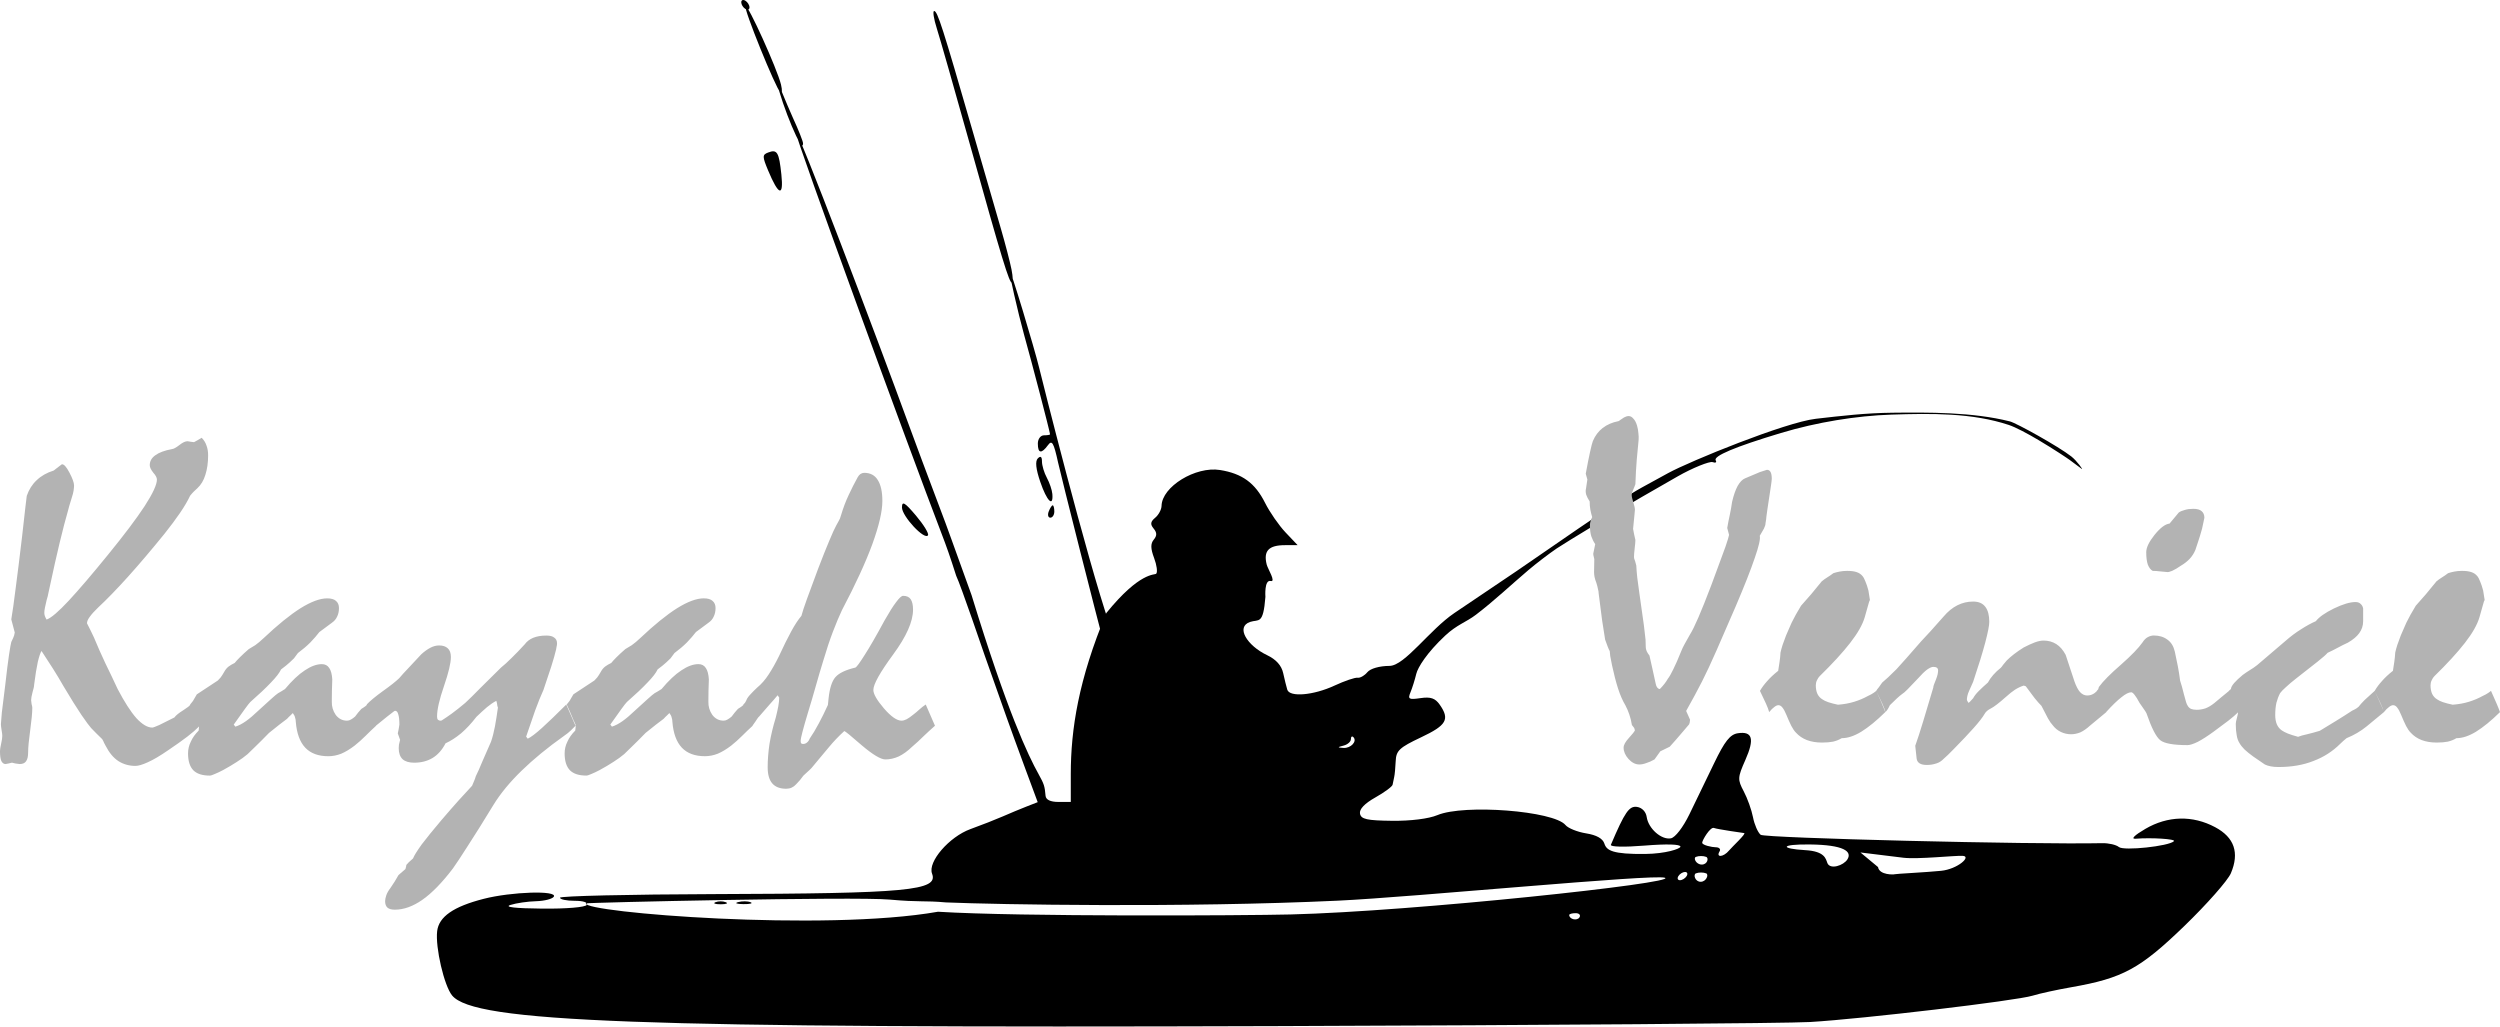 <?xml version="1.0" encoding="UTF-8" standalone="no"?>
<svg
   xmlns:dc="http://purl.org/dc/elements/1.1/"
   xmlns:cc="http://creativecommons.org/ns#"
   xmlns:rdf="http://www.w3.org/1999/02/22-rdf-syntax-ns#"
   xmlns:svg="http://www.w3.org/2000/svg"
   xmlns="http://www.w3.org/2000/svg"
   version="1.1"
   id="svg4744"
   viewBox="0 0 370.307 152.051"
   height="42.912mm"
   width="104.509mm">
  <defs
     id="defs4746" />
  <g
     transform="translate(-26.681,-23.343)"
     id="layer1">
    <g
       style="fill:#000000"
       transform="translate(-159.612,-374.394)"
       id="layer1-0-4">
      <path
         id="path4217-5"
         d="m 341.163,515.607 c -0.119,-1.423 -0.219,-1.735 -1.03,-3.195 -1.561,-2.809 -4.61,-9.175 -9.927,-26.515 l -2.928,-8.12 c -0.698,-2.052 -3.726,-9.869 -6.497,-17.456 -4.409,-12.072 -16.543,-44.148 -16.625,-43.009 -0.055,0.77 16.886,47.194 21.58,59.403 0.808,2.101 1.247,3.36 2.191,6.309 0.661,1.345 4.236,11.837 4.236,11.837 1.32,3.688 2.766,7.81 3.237,9.153 0.472,1.342 1.7,4.714 2.729,7.492 l 1.872,5.051 -1.669,0.652 c -0.918,0.359 -2.493,1.014 -3.499,1.457 -1.007,0.443 -3.163,1.288 -4.791,1.878 -3.149,1.141 -6.356,4.86 -5.69,6.597 0.967,2.52 -3.505,2.94 -32.29,3.035 -12.553,0.041 -22.823,0.281 -22.823,0.533 -5e-5,0.252 0.977,0.458 2.172,0.458 1.292,0 2.019,0.247 1.794,0.61 -0.216,0.349 -3.039,0.584 -6.595,0.549 -4.055,-0.04 -5.688,-0.231 -4.693,-0.549 0.839,-0.269 2.539,-0.516 3.778,-0.549 1.239,-0.033 2.422,-0.335 2.629,-0.671 0.587,-0.951 -6.26,-0.739 -10.397,0.322 -4.467,1.145 -6.627,2.646 -6.881,4.781 -0.287,2.407 1.037,8.099 2.216,9.531 3.271,3.971 27.195,4.86 122.147,4.537 40.103,-0.136 75.661,-0.41 79.017,-0.607 7.787,-0.459 30.545,-3.154 32.949,-3.902 1.007,-0.313 3.589,-0.877 5.739,-1.253 7.604,-1.331 10.171,-2.722 16.743,-9.077 3.332,-3.222 6.428,-6.733 6.882,-7.803 1.289,-3.041 0.517,-5.302 -2.329,-6.821 -3.344,-1.785 -7.017,-1.695 -10.345,0.253 -1.63,0.954 -2.184,1.516 -1.435,1.455 2.348,-0.19 5.997,0.044 5.676,0.365 -0.747,0.747 -7.44,1.459 -8.153,0.867 -0.405,-0.336 -1.523,-0.594 -2.486,-0.573 -10.374,0.224 -49.986,-0.749 -50.58,-1.242 -0.413,-0.343 -0.923,-1.51 -1.132,-2.593 -0.209,-1.083 -0.827,-2.811 -1.372,-3.84 -0.932,-1.758 -0.917,-2.038 0.239,-4.651 1.385,-3.13 1.058,-4.287 -1.117,-3.956 -1.147,0.174 -1.939,1.175 -3.509,4.436 -1.115,2.316 -2.763,5.722 -3.661,7.567 -0.945,1.941 -2.103,3.443 -2.747,3.562 -1.403,0.26 -3.337,-1.45 -3.582,-3.168 -0.11,-0.772 -0.698,-1.382 -1.431,-1.487 -1.168,-0.167 -1.803,0.753 -3.871,5.607 -0.136,0.319 1.971,0.37 5.034,0.121 3.249,-0.264 5.267,-0.203 5.267,0.157 0,0.325 -2.202,1.053 -5.229,1.085 -4.826,0.052 -5.713,-0.515 -6.035,-1.53 -0.24,-0.755 -1.164,-1.274 -2.708,-1.521 -1.289,-0.206 -2.664,-0.76 -3.054,-1.23 -1.744,-2.101 -15.009,-3.13 -18.974,-1.472 -1.283,0.537 -3.959,0.873 -6.704,0.842 -3.74,-0.042 -4.603,-0.234 -4.762,-1.061 -0.126,-0.652 0.682,-1.502 2.28,-2.401 1.361,-0.765 2.509,-1.615 2.551,-1.888 0.042,-0.274 0.145,-0.772 0.229,-1.108 0.084,-0.336 0.187,-1.411 0.229,-2.389 0.067,-1.55 0.547,-2.001 3.737,-3.508 3.81,-1.799 4.309,-2.669 2.782,-4.85 -0.671,-0.958 -1.344,-1.187 -2.843,-0.967 -1.734,0.255 -1.908,0.154 -1.486,-0.863 0.263,-0.633 0.65,-1.865 0.86,-2.738 0.224,-0.928 1.544,-3.103 4.291,-5.667 1.732,-1.617 3.088,-1.975 4.545,-3.084 2.702,-2.057 5.171,-4.404 7.76,-6.603 1.153,-0.979 3.053,-2.435 4.228,-3.231 1.175,-0.795 9.579,-5.885 12.604,-7.621 1.758,-1.009 3.515,-2.018 5.273,-3.027 2.188,-1.256 4.752,-2.28 5.189,-2.123 0.437,0.156 0.645,0.042 0.462,-0.254 -0.392,-0.634 2.795,-1.995 9.659,-4.06 5.31,-1.598 11.198,-2.551 16.345,-2.721 5.958,-0.197 11.987,-0.271 17.41,1.53 1.04,0.345 2.833,1.309 4.393,2.235 2.3,1.365 4.305,2.711 4.627,2.949 0.594,0.441 1.188,0.882 1.782,1.323 0.29,0.215 -0.741,-1.215 -1.541,-1.841 -1.899,-1.485 -8.129,-4.947 -9.102,-5.193 -5.554,-1.4 -12.122,-1.341 -17.37,-1.286 -3.965,0.042 -7.484,0.451 -11.385,0.901 -4.501,0.519 -18.63,6.271 -21.885,8.054 -1.273,0.697 -2.546,1.395 -3.819,2.092 -4.08,2.235 -14.83,9.861 -18.645,12.434 -3.057,2.062 -6.114,4.124 -9.171,6.185 -3.67,2.475 -7.359,7.822 -9.615,7.835 -1.489,0.008 -2.832,0.391 -3.285,0.937 -0.421,0.508 -1.073,0.876 -1.448,0.818 -0.375,-0.058 -1.917,0.468 -3.427,1.169 -3.102,1.44 -6.633,1.742 -6.985,0.598 l 0,0 c -0.129,-0.419 -0.402,-1.526 -0.607,-2.458 -0.246,-1.123 -1.052,-2.02 -2.383,-2.654 -2.969,-1.416 -4.695,-4.185 -2.51,-4.923 1.274,-0.43 1.934,0.497 2.261,-3.705 0,0 -0.19,-2.584 0.78,-2.355 0.837,0.197 -0.426,-1.791 -0.588,-2.435 -0.508,-2.025 0.293,-2.875 2.711,-2.875 l 1.872,0 -1.786,-1.881 c -0.982,-1.035 -2.349,-3.006 -3.037,-4.381 -1.475,-2.947 -3.392,-4.346 -6.678,-4.871 -3.624,-0.58 -8.599,2.474 -8.657,5.313 -0.011,0.546 -0.436,1.338 -0.943,1.759 -0.702,0.583 -0.757,0.966 -0.23,1.6 0.505,0.609 0.511,1.053 0.021,1.644 -0.49,0.591 -0.477,1.326 0.05,2.722 0.397,1.052 0.536,2.099 0.309,2.326 -0.227,0.227 -2.39,-0.335 -7.386,5.824 -4.113,9.864 -5.265,17.201 -5.265,23.845 l 0,4.135 -1.831,0 c -1.186,0 -1.857,-0.322 -1.907,-0.915 m 77.568,17.659 c 0,-0.148 0.428,-0.269 0.951,-0.269 0.523,0 0.779,0.279 0.568,0.62 -0.348,0.564 -1.519,0.293 -1.519,-0.351 z m -145.653,-1.716 c 0.14,-0.125 39.79,-1.028 44.975,-0.565 4.604,0.412 5.113,0.129 8.361,0.42 7.652,0.321 35.11,0.811 58.026,-0.258 11.252,-0.525 46.804,-3.972 48.458,-3.396 2.16,0.753 -37.185,4.987 -55.435,5.437 -6.827,0.168 -40.124,0.351 -52.235,-0.403 -16.89,2.984 -52.532,0.106 -52.151,-1.236 z m 22.563,-0.196 c 0.594,-0.155 1.417,-0.145 1.831,0.023 0.413,0.167 -0.073,0.294 -1.079,0.281 -1.007,-0.012 -1.345,-0.149 -0.751,-0.304 z m -3.368,0.019 c 0.419,-0.169 1.106,-0.169 1.525,0 0.419,0.169 0.076,0.308 -0.763,0.308 -0.839,0 -1.182,-0.139 -0.763,-0.308 z m 142.628,-3.867 c 0.207,-0.336 0.652,-0.61 0.987,-0.61 0.336,0 0.44,0.275 0.233,0.61 -0.207,0.336 -0.652,0.61 -0.987,0.61 -0.336,0 -0.44,-0.275 -0.233,-0.61 z m 2.593,-0.404 c 0.419,-0.169 1.106,-0.169 1.525,0 0.419,0.169 0.021,1.247 -0.818,1.247 -0.839,0 -1.127,-1.078 -0.707,-1.247 z m 26.979,-0.934 -2.606,-2.163 6.335,0.779 c 2.139,0.263 7.601,-0.335 8.81,-0.277 1.364,0.065 -0.745,1.97 -3.205,2.218 -2.181,0.22 -6.822,0.447 -6.867,0.505 -0.045,0.058 -2.271,0.165 -2.467,-1.062 z m -7.507,-0.607 c -0.238,-0.621 -0.371,-1.733 -3.273,-1.898 -3.716,-0.212 -3.794,-0.894 0.669,-0.843 5.051,0.057 6.306,1.03 5.58,2.204 -0.566,0.916 -2.575,1.582 -2.977,0.537 z m -19.472,-0.9 c 0.419,-0.169 1.106,-0.169 1.525,0 0.419,0.169 0.187,1.137 -0.652,1.137 -0.839,0 -1.293,-0.968 -0.873,-1.137 z m 3.508,-0.816 c 0.207,-0.336 -0.051,-0.61 -0.574,-0.61 -0.523,0 -2.001,-0.304 -2.001,-0.675 0,-0.371 1.208,-2.388 1.739,-2.184 0.531,0.204 4.474,0.757 4.474,0.757 0.382,0.042 -1.765,2.019 -2.225,2.573 -0.854,1.029 -1.992,1.076 -1.413,0.139 z m -55.678,-15.675 c 0.587,-0.153 1.068,-0.579 1.068,-0.946 0,-0.367 0.165,-0.502 0.366,-0.301 0.609,0.609 -0.369,1.672 -1.47,1.597 -0.93,-0.064 -0.927,-0.098 0.036,-0.35 z M 350.669,490.334 c -3.398,-9.897 -10.142,-36.821 -10.47,-38.185 -0.633,-2.631 -4.253,-14.728 -4.443,-14.538 -0.111,0.111 1.373,6.652 2.215,9.667 1.237,4.429 3.768,14.129 3.858,14.787 0.011,0.084 -0.391,0.153 -0.894,0.153 -0.508,0 -0.915,0.542 -0.915,1.22 0,1.475 0.533,1.56 1.499,0.238 0.599,-0.819 0.848,-0.389 1.503,2.593 0.432,1.966 5.977,23.927 6.781,26.733 m -26.055,-15.978 c 0.158,-0.258 -0.642,-1.567 -1.778,-2.91 -1.669,-1.971 -2.068,-2.205 -2.076,-1.218 -0.01,1.301 3.368,4.919 3.854,4.128 z m 18.713,-3.52 c 0,-0.503 -0.108,-0.915 -0.24,-0.915 -0.132,0 -0.398,0.412 -0.591,0.915 -0.193,0.503 -0.085,0.915 0.24,0.915 0.325,0 0.591,-0.412 0.591,-0.915 z m -0.292,-2.593 c -0.048,-0.587 -0.414,-1.668 -0.813,-2.401 -0.399,-0.733 -0.725,-1.818 -0.725,-2.41 0,-0.722 -0.202,-0.875 -0.614,-0.464 -0.411,0.411 -0.292,1.558 0.362,3.478 0.97,2.847 1.958,3.839 1.79,1.797 z m -6.049,-33.254 c -0.216,-1.091 -0.911,-3.768 -1.545,-5.949 -0.634,-2.181 -2.541,-8.771 -4.238,-14.644 -4.415,-15.282 -5.189,-17.695 -5.675,-17.695 -0.238,0 -0.06,1.167 0.396,2.593 0.456,1.426 2.669,9.183 4.918,17.237 4.743,16.98 5.796,20.441 6.224,20.441 0.171,0 0.135,-0.892 -0.081,-1.983 z m -34.089,-14.064 c -0.35,-3.328 -0.621,-3.778 -1.964,-3.262 -0.867,0.333 -0.866,0.581 0.005,2.669 1.553,3.721 2.311,3.951 1.959,0.594 z m 3.21,-4.62 c 0,-0.293 -0.682,-2.009 -1.516,-3.814 -0.948,-2.052 -2.607,-6.403 -2.36,-5.258 0.729,3.378 3.875,10.993 3.875,9.072 z m -3.264,-8.703 c -0.547,-2.286 -4.915,-11.949 -5.256,-11.608 -0.323,0.323 4.457,12.12 5.173,12.783 0.257,0.238 0.294,-0.291 0.082,-1.176 z m -4.668,-11.439 c 0,-0.336 -0.275,-0.78 -0.61,-0.987 -0.336,-0.207 -0.61,-0.103 -0.61,0.233 0,0.336 0.275,0.78 0.61,0.987 0.336,0.207 0.61,0.103 0.61,-0.233 z"
         style="opacity:1;fill:#000000;fill-opacity:1;stroke:none;stroke-opacity:1" />
    </g>
    <path
       id="path4262-2"
       d="m 267.925,84.971 c -0.205,0 -0.433,0.068 -0.684,0.205 -0.228,0.137 -0.501,0.319 -0.82,0.547 -0.934,0.182 -1.721,0.524 -2.359,1.025 -0.615,0.479 -1.094,1.117 -1.436,1.914 -0.091,0.228 -0.228,0.752 -0.41,1.572 -0.182,0.82 -0.4,1.914 -0.65,3.281 0.068,0.228 0.149,0.512 0.24,0.854 l -0.205,1.367 c -0.068,0.251 -0.056,0.547 0.035,0.889 0.114,0.319 0.284,0.65 0.512,0.992 0,0.433 0.033,0.843 0.102,1.23 0.068,0.365 0.16,0.729 0.273,1.094 -0.091,0.182 -0.17,0.375 -0.238,0.58 -0.068,0.205 -0.102,0.423 -0.102,0.65 0,0.615 0.066,1.15 0.203,1.605 0.16,0.456 0.354,0.843 0.582,1.162 l -0.273,1.334 c -0.046,0.091 0,0.387 0.137,0.889 0,0.638 -0.012,1.286 -0.035,1.947 0,0.205 0.025,0.433 0.07,0.684 0.046,0.251 0.137,0.547 0.273,0.889 0.114,0.365 0.193,0.673 0.238,0.924 0.068,0.251 0.102,0.466 0.102,0.648 0.182,1.527 0.354,2.861 0.514,4 0.182,1.139 0.329,2.084 0.443,2.836 0.137,0.387 0.263,0.729 0.377,1.025 0.114,0.296 0.215,0.524 0.307,0.684 0,0.114 0.025,0.354 0.07,0.719 0.068,0.342 0.16,0.808 0.273,1.4 0.273,1.276 0.568,2.415 0.887,3.418 0.319,0.98 0.684,1.812 1.094,2.496 0.228,0.433 0.423,0.889 0.582,1.367 0.16,0.456 0.284,0.967 0.375,1.537 l 0.344,0.445 0.102,0.342 c -0.068,0.182 -0.365,0.557 -0.889,1.127 -0.524,0.57 -0.787,1.048 -0.787,1.436 0,0.57 0.24,1.129 0.719,1.676 0.501,0.547 1.036,0.82 1.605,0.82 0.319,0 0.663,-0.068 1.027,-0.205 0.387,-0.114 0.798,-0.296 1.23,-0.547 0.228,-0.342 0.512,-0.742 0.854,-1.197 0.501,-0.251 0.967,-0.479 1.4,-0.684 0.638,-0.706 1.197,-1.344 1.676,-1.914 0.479,-0.57 0.876,-1.036 1.195,-1.4 0.068,-0.137 0.114,-0.365 0.137,-0.684 -0.182,-0.387 -0.375,-0.82 -0.58,-1.299 0.433,-0.798 0.854,-1.562 1.264,-2.291 0.41,-0.752 0.775,-1.446 1.094,-2.084 0.615,-1.208 1.334,-2.747 2.154,-4.615 0.82,-1.868 1.767,-4.044 2.838,-6.527 1.276,-2.985 2.208,-5.355 2.801,-7.109 0.615,-1.755 0.868,-2.861 0.754,-3.316 0.251,-0.41 0.454,-0.762 0.613,-1.059 0.16,-0.319 0.24,-0.592 0.24,-0.82 0.068,-0.342 0.114,-0.684 0.137,-1.025 0.046,-0.342 0.091,-0.673 0.137,-0.992 0.205,-1.367 0.365,-2.426 0.479,-3.178 0.114,-0.752 0.172,-1.208 0.172,-1.367 0,-0.433 -0.058,-0.764 -0.172,-0.992 -0.114,-0.228 -0.296,-0.342 -0.547,-0.342 -0.456,0.137 -0.808,0.251 -1.059,0.342 l -2.188,0.924 c -0.387,0.16 -0.752,0.535 -1.094,1.127 -0.319,0.592 -0.592,1.38 -0.82,2.359 -0.091,0.661 -0.207,1.309 -0.344,1.947 -0.137,0.615 -0.261,1.253 -0.375,1.914 0.091,0.296 0.182,0.638 0.273,1.025 l -0.172,0.65 c -0.182,0.615 -0.489,1.492 -0.922,2.631 -0.41,1.139 -0.924,2.529 -1.539,4.17 -0.752,1.982 -1.39,3.577 -1.914,4.785 -0.524,1.208 -0.934,2.04 -1.23,2.496 -0.296,0.524 -0.557,0.99 -0.785,1.4 -0.228,0.41 -0.398,0.764 -0.512,1.061 -0.456,1.139 -0.855,2.051 -1.197,2.734 -0.319,0.661 -0.582,1.117 -0.787,1.367 -0.296,0.524 -0.694,1.036 -1.195,1.537 -0.137,0 -0.261,-0.068 -0.375,-0.205 -0.114,-0.137 -0.195,-0.329 -0.24,-0.58 -0.16,-0.752 -0.319,-1.481 -0.479,-2.188 -0.16,-0.706 -0.309,-1.367 -0.445,-1.982 -0.182,-0.228 -0.319,-0.445 -0.41,-0.65 -0.091,-0.228 -0.137,-0.421 -0.137,-0.58 l -0.033,-1.129 c -0.16,-1.527 -0.331,-2.871 -0.514,-4.033 -0.16,-1.162 -0.296,-2.13 -0.41,-2.904 -0.114,-0.889 -0.215,-1.653 -0.307,-2.291 -0.068,-0.661 -0.114,-1.241 -0.137,-1.742 -0.137,-0.547 -0.228,-0.855 -0.273,-0.924 -0.046,-0.091 -0.068,-0.215 -0.068,-0.375 0,-0.273 0.033,-0.696 0.102,-1.266 0.068,-0.57 0.104,-0.98 0.104,-1.23 -0.137,-0.57 -0.251,-1.117 -0.342,-1.641 0.091,-1.025 0.16,-1.719 0.205,-2.084 0.046,-0.365 0.068,-0.615 0.068,-0.752 0,-0.228 -0.079,-0.592 -0.238,-1.094 -0.16,-0.501 -0.24,-0.866 -0.24,-1.094 0,-0.205 0.081,-0.479 0.24,-0.82 0.16,-0.365 0.261,-0.628 0.307,-0.787 0.046,-1.344 0.114,-2.562 0.205,-3.656 0.091,-1.094 0.182,-2.063 0.273,-2.906 0.023,-0.296 0.01,-0.626 -0.035,-0.99 -0.023,-0.365 -0.089,-0.742 -0.203,-1.129 -0.137,-0.456 -0.319,-0.798 -0.547,-1.025 -0.205,-0.251 -0.433,-0.375 -0.684,-0.375 z m -211.373,3.215 c -0.365,0.228 -0.74,0.445 -1.127,0.65 -0.296,-0.023 -0.615,-0.068 -0.957,-0.137 -0.342,0 -0.752,0.193 -1.23,0.58 -0.479,0.365 -0.833,0.559 -1.061,0.582 -1.117,0.205 -1.947,0.512 -2.494,0.922 -0.547,0.387 -0.82,0.878 -0.82,1.471 0,0.296 0.172,0.661 0.514,1.094 0.365,0.41 0.547,0.752 0.547,1.025 0,0.752 -0.605,2.061 -1.812,3.93 -1.208,1.846 -3.018,4.251 -5.434,7.213 -2.37,2.917 -4.309,5.183 -5.812,6.801 -1.504,1.618 -2.598,2.552 -3.281,2.803 -0.228,-0.365 -0.34,-0.694 -0.34,-0.99 0,-0.228 0.033,-0.501 0.102,-0.82 0.068,-0.319 0.147,-0.673 0.238,-1.061 0.137,-0.433 0.228,-0.798 0.273,-1.094 0.068,-0.319 0.126,-0.58 0.172,-0.785 0.547,-2.575 1.048,-4.808 1.504,-6.699 0.456,-1.891 0.866,-3.464 1.23,-4.717 0.023,-0.114 0.081,-0.331 0.172,-0.65 0.091,-0.319 0.215,-0.729 0.375,-1.23 0.137,-0.41 0.228,-0.762 0.273,-1.059 0.046,-0.319 0.068,-0.57 0.068,-0.752 0,-0.41 -0.228,-1.048 -0.684,-1.914 -0.456,-0.866 -0.831,-1.276 -1.127,-1.23 -0.273,0.205 -0.514,0.387 -0.719,0.547 -0.182,0.16 -0.342,0.284 -0.479,0.375 -1.025,0.319 -1.868,0.798 -2.529,1.436 -0.661,0.615 -1.15,1.39 -1.469,2.324 -0.023,0.137 -0.093,0.706 -0.207,1.709 -0.114,1.003 -0.271,2.415 -0.477,4.238 -0.365,3.099 -0.684,5.674 -0.957,7.725 -0.251,2.028 -0.468,3.567 -0.65,4.615 l 0.514,1.947 c -0.046,0.319 -0.126,0.592 -0.24,0.82 -0.114,0.228 -0.205,0.423 -0.273,0.582 -0.068,0.228 -0.182,0.876 -0.342,1.947 -0.16,1.071 -0.342,2.529 -0.547,4.375 -0.228,1.8 -0.398,3.18 -0.512,4.137 -0.091,0.957 -0.137,1.527 -0.137,1.709 0,0.182 0.033,0.479 0.102,0.889 0.068,0.387 0.102,0.671 0.102,0.854 0,0.273 -0.056,0.661 -0.17,1.162 -0.114,0.501 -0.17,0.866 -0.17,1.094 0,0.661 0.066,1.152 0.203,1.471 0.16,0.296 0.367,0.443 0.617,0.443 0.296,-0.046 0.615,-0.114 0.957,-0.205 0.273,0.091 0.648,0.16 1.127,0.205 0.456,0 0.775,-0.137 0.957,-0.41 0.205,-0.273 0.307,-0.706 0.307,-1.299 0,-0.729 0.104,-1.833 0.309,-3.314 0.205,-1.481 0.309,-2.587 0.309,-3.316 0,-0.114 -0.035,-0.296 -0.104,-0.547 -0.046,-0.273 -0.068,-0.466 -0.068,-0.58 0,-0.251 0.068,-0.638 0.205,-1.162 0.16,-0.524 0.24,-0.901 0.24,-1.129 0.182,-1.436 0.365,-2.563 0.547,-3.383 0.205,-0.843 0.387,-1.38 0.547,-1.607 0.592,0.889 1.16,1.767 1.707,2.633 0.547,0.866 1.061,1.719 1.539,2.563 1.071,1.8 1.96,3.225 2.666,4.273 0.706,1.025 1.185,1.674 1.436,1.947 0.524,0.547 1.071,1.094 1.641,1.641 0.114,0.182 0.205,0.365 0.273,0.547 0.091,0.16 0.17,0.309 0.238,0.445 0.524,1.025 1.152,1.777 1.881,2.256 0.752,0.479 1.595,0.717 2.529,0.717 0.433,0 1.048,-0.182 1.846,-0.547 0.82,-0.365 1.823,-0.957 3.008,-1.777 1.117,-0.752 2.063,-1.423 2.838,-2.016 0.721,-0.551 1.288,-1.049 1.732,-1.502 -0.006,0.17 -0.02,0.361 -0.059,0.613 -0.524,0.524 -0.911,1.071 -1.162,1.641 -0.273,0.547 -0.41,1.127 -0.41,1.742 0,1.117 0.261,1.949 0.785,2.496 0.524,0.524 1.334,0.785 2.428,0.785 0.16,0 0.41,-0.079 0.752,-0.238 0.342,-0.137 0.752,-0.331 1.23,-0.582 0.752,-0.41 1.423,-0.808 2.016,-1.195 0.615,-0.387 1.152,-0.775 1.607,-1.162 0.228,-0.228 0.615,-0.605 1.162,-1.129 0.547,-0.524 1.218,-1.195 2.016,-2.016 0.592,-0.479 1.106,-0.889 1.539,-1.23 0.456,-0.342 0.833,-0.628 1.129,-0.855 0.182,-0.205 0.34,-0.365 0.477,-0.479 l 0.377,-0.375 c 0.182,0.228 0.296,0.456 0.342,0.684 0.068,0.205 0.102,0.41 0.102,0.615 0.137,1.709 0.605,2.985 1.402,3.828 0.798,0.843 1.937,1.264 3.418,1.264 0.638,0 1.276,-0.124 1.914,-0.375 0.638,-0.273 1.299,-0.673 1.982,-1.197 0.57,-0.456 1.106,-0.934 1.607,-1.436 0.524,-0.524 1.046,-1.025 1.57,-1.504 -0.002,-0.006 -0.006,-0.015 -0.008,-0.021 0.625,-0.513 1.167,-0.952 1.615,-1.311 0.456,-0.365 0.81,-0.638 1.061,-0.82 l 0.137,-0.068 c 0.228,0 0.385,0.17 0.477,0.512 0.114,0.342 0.172,0.855 0.172,1.539 -0.068,0.479 -0.147,0.911 -0.238,1.299 0.137,0.41 0.249,0.729 0.34,0.957 -0.068,0.273 -0.124,0.512 -0.17,0.717 -0.023,0.205 -0.033,0.377 -0.033,0.514 0,0.729 0.193,1.276 0.58,1.641 0.387,0.342 0.957,0.512 1.709,0.512 1.025,0 1.924,-0.228 2.699,-0.684 0.798,-0.479 1.448,-1.208 1.949,-2.188 0.752,-0.342 1.514,-0.831 2.289,-1.469 0.775,-0.661 1.539,-1.481 2.291,-2.461 0.57,-0.547 1.094,-1.025 1.572,-1.436 0.501,-0.41 0.957,-0.719 1.367,-0.924 0.091,0.273 0.137,0.491 0.137,0.65 0.023,0.137 0.056,0.251 0.102,0.342 -0.137,1.003 -0.284,1.937 -0.443,2.803 -0.16,0.843 -0.352,1.595 -0.58,2.256 -0.501,1.139 -0.936,2.13 -1.301,2.973 -0.342,0.843 -0.661,1.562 -0.957,2.154 -0.068,0.251 -0.16,0.501 -0.273,0.752 -0.091,0.251 -0.182,0.466 -0.273,0.648 -0.547,0.592 -1.206,1.311 -1.98,2.154 -0.775,0.866 -1.63,1.846 -2.564,2.939 -1.253,1.481 -2.233,2.689 -2.939,3.623 -0.684,0.957 -1.106,1.641 -1.266,2.051 -0.228,0.205 -0.431,0.387 -0.613,0.547 -0.16,0.16 -0.286,0.296 -0.377,0.41 0,0.114 -0.046,0.319 -0.137,0.615 l -1.025,0.889 c -0.365,0.661 -0.762,1.299 -1.195,1.914 -0.296,0.387 -0.503,0.752 -0.617,1.094 -0.114,0.342 -0.17,0.626 -0.17,0.854 0,0.433 0.114,0.752 0.342,0.957 0.228,0.205 0.592,0.309 1.094,0.309 1.344,0 2.724,-0.501 4.137,-1.504 1.413,-1.003 2.904,-2.542 4.477,-4.615 0.456,-0.638 1.185,-1.742 2.188,-3.314 1.025,-1.572 2.301,-3.613 3.828,-6.119 1.025,-1.663 2.405,-3.337 4.137,-5.023 1.755,-1.709 3.851,-3.43 6.289,-5.162 0.433,-0.296 0.773,-0.57 1.023,-0.82 l 0.684,-0.684 -1.367,-3.145 c -1.436,1.436 -2.631,2.587 -3.588,3.453 -0.934,0.843 -1.641,1.378 -2.119,1.605 l -0.238,-0.307 c 0.479,-1.413 0.922,-2.701 1.332,-3.863 0.433,-1.185 0.843,-2.198 1.23,-3.041 0.456,-1.344 0.843,-2.507 1.162,-3.486 0.319,-1.003 0.557,-1.846 0.717,-2.529 l 0.07,-0.41 c 0.046,-0.16 0.066,-0.319 0.066,-0.479 0,-0.387 -0.137,-0.673 -0.41,-0.855 -0.251,-0.205 -0.636,-0.307 -1.16,-0.307 -0.775,0 -1.437,0.114 -1.984,0.342 -0.524,0.228 -0.934,0.547 -1.23,0.957 -0.729,0.798 -1.388,1.481 -1.98,2.051 -0.57,0.57 -1.083,1.036 -1.539,1.4 -1.185,1.162 -2.221,2.188 -3.109,3.076 -0.866,0.889 -1.595,1.607 -2.188,2.154 -0.729,0.615 -1.392,1.139 -1.984,1.572 -0.57,0.41 -1.071,0.752 -1.504,1.025 l -0.17,0.033 c -0.137,0 -0.263,-0.046 -0.377,-0.137 -0.091,-0.091 -0.137,-0.251 -0.137,-0.479 0,-1.025 0.344,-2.529 1.027,-4.512 0.684,-1.982 1.023,-3.418 1.023,-4.307 0,-0.592 -0.158,-1.025 -0.477,-1.299 -0.296,-0.273 -0.719,-0.41 -1.266,-0.41 -0.433,0 -0.866,0.114 -1.299,0.342 -0.433,0.228 -0.878,0.547 -1.334,0.957 -0.752,0.798 -1.4,1.493 -1.947,2.086 -0.547,0.57 -0.992,1.059 -1.334,1.469 -0.524,0.501 -1.332,1.139 -2.426,1.914 -1.071,0.775 -1.869,1.436 -2.393,1.982 0.016,0.012 0.027,0.035 0.043,0.049 -0.143,0.136 -0.292,0.261 -0.453,0.361 -0.16,0.114 -0.286,0.195 -0.377,0.24 l -0.477,0.547 c -0.137,0.182 -0.286,0.375 -0.445,0.58 -0.205,0.182 -0.41,0.331 -0.615,0.445 -0.182,0.114 -0.375,0.17 -0.58,0.17 -0.684,0 -1.243,-0.284 -1.676,-0.854 -0.41,-0.592 -0.605,-1.253 -0.582,-1.982 0,-1.048 0.025,-2.142 0.07,-3.281 -0.046,-0.752 -0.195,-1.311 -0.445,-1.676 -0.251,-0.387 -0.615,-0.58 -1.094,-0.58 -0.775,0 -1.618,0.307 -2.529,0.922 -0.911,0.592 -1.891,1.516 -2.939,2.77 -0.205,0.137 -0.387,0.251 -0.547,0.342 l -0.479,0.273 c -0.205,0.137 -0.559,0.433 -1.061,0.889 -0.479,0.433 -1.104,1.003 -1.879,1.709 -0.661,0.638 -1.266,1.15 -1.812,1.537 -0.547,0.387 -1.069,0.661 -1.57,0.82 l -0.24,-0.307 c 0.661,-0.934 1.197,-1.686 1.607,-2.256 0.41,-0.57 0.694,-0.934 0.854,-1.094 1.276,-1.117 2.289,-2.074 3.041,-2.871 0.775,-0.798 1.276,-1.448 1.504,-1.949 0.524,-0.387 0.947,-0.729 1.266,-1.025 0.319,-0.296 0.534,-0.501 0.648,-0.615 0.16,-0.228 0.354,-0.489 0.582,-0.785 0.706,-0.524 1.322,-1.048 1.846,-1.572 0.524,-0.547 0.969,-1.061 1.334,-1.539 0.661,-0.501 1.274,-0.957 1.844,-1.367 0.365,-0.251 0.628,-0.557 0.787,-0.922 0.182,-0.365 0.273,-0.787 0.273,-1.266 0,-0.456 -0.147,-0.808 -0.443,-1.059 -0.273,-0.251 -0.708,-0.377 -1.301,-0.377 -1.071,0 -2.393,0.491 -3.965,1.471 -1.549,0.98 -3.36,2.449 -5.434,4.408 -0.456,0.433 -0.878,0.787 -1.266,1.061 -0.387,0.251 -0.706,0.443 -0.957,0.58 -0.524,0.456 -0.955,0.855 -1.297,1.197 -0.342,0.342 -0.605,0.626 -0.787,0.854 -0.342,0.16 -0.65,0.342 -0.924,0.547 -0.251,0.205 -0.454,0.456 -0.613,0.752 -0.205,0.365 -0.387,0.65 -0.547,0.855 -0.16,0.182 -0.296,0.329 -0.41,0.443 l -3.111,2.051 c -0.228,0.387 -0.421,0.719 -0.58,0.992 -0.182,0.251 -0.319,0.421 -0.41,0.512 0.005,0.011 0.009,0.02 0.014,0.031 -0.059,0.145 -0.399,0.417 -1.041,0.824 -0.661,0.41 -1.092,0.762 -1.297,1.059 -0.934,0.479 -1.688,0.855 -2.258,1.129 -0.57,0.251 -0.909,0.375 -1.023,0.375 -0.706,0 -1.494,-0.466 -2.359,-1.4 -0.843,-0.957 -1.767,-2.393 -2.77,-4.307 -0.592,-1.276 -1.195,-2.542 -1.811,-3.795 -0.592,-1.253 -1.162,-2.54 -1.709,-3.861 -0.296,-0.638 -0.638,-1.334 -1.025,-2.086 0,-0.273 0.137,-0.592 0.41,-0.957 0.273,-0.387 0.684,-0.843 1.23,-1.367 1.322,-1.23 2.803,-2.757 4.443,-4.58 1.641,-1.823 3.441,-3.942 5.4,-6.357 0.889,-1.117 1.653,-2.142 2.291,-3.076 0.638,-0.934 1.139,-1.788 1.504,-2.562 0.182,-0.228 0.365,-0.433 0.547,-0.615 0.182,-0.182 0.352,-0.342 0.512,-0.479 0.547,-0.501 0.945,-1.162 1.195,-1.982 0.273,-0.843 0.41,-1.812 0.41,-2.906 0,-0.547 -0.079,-1.025 -0.238,-1.436 -0.137,-0.433 -0.377,-0.82 -0.719,-1.162 z m 98.131,5.195 c -0.182,0 -0.365,0.058 -0.547,0.172 -0.16,0.114 -0.296,0.273 -0.41,0.479 -0.456,0.82 -0.901,1.697 -1.334,2.631 -0.433,0.911 -0.808,1.904 -1.127,2.975 -0.091,0.365 -0.217,0.671 -0.377,0.922 -0.137,0.251 -0.249,0.456 -0.34,0.615 -0.228,0.41 -0.572,1.162 -1.027,2.256 -0.456,1.071 -1.013,2.473 -1.674,4.205 -0.684,1.823 -1.23,3.304 -1.641,4.443 -0.41,1.139 -0.684,1.97 -0.82,2.494 -0.456,0.524 -0.957,1.288 -1.504,2.291 -0.547,1.003 -1.15,2.221 -1.811,3.656 -0.501,1.025 -1.015,1.937 -1.539,2.734 -0.501,0.775 -1.071,1.425 -1.709,1.949 -0.342,0.319 -0.638,0.615 -0.889,0.889 -0.251,0.251 -0.445,0.489 -0.582,0.717 -0.114,0.273 -0.215,0.479 -0.307,0.615 -0.091,0.114 -0.182,0.205 -0.273,0.273 0.016,0.012 0.027,0.035 0.043,0.049 -0.143,0.136 -0.292,0.261 -0.453,0.361 -0.16,0.114 -0.286,0.195 -0.377,0.24 l -0.477,0.547 c -0.137,0.182 -0.286,0.375 -0.445,0.58 -0.205,0.182 -0.41,0.331 -0.615,0.445 -0.182,0.114 -0.375,0.17 -0.58,0.17 -0.684,0 -1.243,-0.284 -1.676,-0.854 -0.41,-0.592 -0.605,-1.253 -0.582,-1.982 0,-1.048 0.025,-2.142 0.07,-3.281 -0.046,-0.752 -0.195,-1.311 -0.445,-1.676 -0.251,-0.387 -0.615,-0.58 -1.094,-0.58 -0.775,0 -1.618,0.307 -2.529,0.922 -0.911,0.592 -1.891,1.516 -2.939,2.77 -0.205,0.137 -0.387,0.251 -0.547,0.342 l -0.479,0.273 c -0.205,0.137 -0.559,0.433 -1.061,0.889 -0.479,0.433 -1.104,1.003 -1.879,1.709 -0.661,0.638 -1.266,1.15 -1.812,1.537 -0.547,0.387 -1.069,0.661 -1.57,0.82 l -0.24,-0.307 c 0.661,-0.934 1.197,-1.686 1.607,-2.256 0.41,-0.57 0.694,-0.934 0.854,-1.094 1.276,-1.117 2.289,-2.074 3.041,-2.871 0.775,-0.798 1.276,-1.448 1.504,-1.949 0.524,-0.387 0.947,-0.729 1.266,-1.025 0.319,-0.296 0.535,-0.501 0.648,-0.615 0.16,-0.228 0.354,-0.489 0.582,-0.785 0.706,-0.524 1.322,-1.048 1.846,-1.572 0.524,-0.547 0.969,-1.061 1.334,-1.539 0.661,-0.501 1.274,-0.957 1.844,-1.367 0.365,-0.251 0.628,-0.557 0.787,-0.922 0.182,-0.365 0.273,-0.787 0.273,-1.266 0,-0.456 -0.147,-0.808 -0.443,-1.059 -0.273,-0.251 -0.708,-0.377 -1.301,-0.377 -1.071,0 -2.393,0.491 -3.965,1.471 -1.55,0.98 -3.36,2.449 -5.434,4.408 -0.456,0.433 -0.878,0.787 -1.266,1.061 -0.387,0.251 -0.706,0.443 -0.957,0.58 -0.524,0.456 -0.955,0.855 -1.297,1.197 -0.342,0.342 -0.605,0.626 -0.787,0.854 -0.342,0.16 -0.65,0.342 -0.924,0.547 -0.251,0.205 -0.454,0.456 -0.613,0.752 -0.205,0.365 -0.387,0.65 -0.547,0.855 -0.16,0.182 -0.296,0.329 -0.41,0.443 l -3.111,2.051 c -0.228,0.387 -0.421,0.719 -0.58,0.992 -0.182,0.251 -0.319,0.421 -0.41,0.512 0.205,0.456 0.398,0.889 0.58,1.299 0.16,0.387 0.307,0.742 0.443,1.061 0.091,0.16 0.161,0.307 0.207,0.443 0.068,0.114 0.102,0.228 0.102,0.342 0,0.182 -0.023,0.423 -0.068,0.719 -0.524,0.524 -0.911,1.071 -1.162,1.641 -0.273,0.547 -0.41,1.127 -0.41,1.742 0,1.117 0.261,1.949 0.785,2.496 0.524,0.524 1.334,0.785 2.428,0.785 0.16,0 0.41,-0.079 0.752,-0.238 0.342,-0.137 0.752,-0.331 1.23,-0.582 0.752,-0.41 1.423,-0.808 2.016,-1.195 0.615,-0.387 1.152,-0.775 1.607,-1.162 0.228,-0.228 0.615,-0.605 1.162,-1.129 0.547,-0.524 1.218,-1.195 2.016,-2.016 0.592,-0.479 1.106,-0.889 1.539,-1.23 0.456,-0.342 0.833,-0.628 1.129,-0.855 0.182,-0.205 0.34,-0.365 0.477,-0.479 l 0.377,-0.375 c 0.182,0.228 0.296,0.456 0.342,0.684 0.068,0.205 0.102,0.41 0.102,0.615 0.137,1.709 0.605,2.985 1.402,3.828 0.798,0.843 1.937,1.264 3.418,1.264 0.638,0 1.276,-0.124 1.914,-0.375 0.638,-0.273 1.299,-0.673 1.982,-1.197 0.57,-0.456 1.106,-0.934 1.607,-1.436 0.524,-0.524 1.046,-1.025 1.57,-1.504 -0.003,-0.009 -0.009,-0.022 -0.012,-0.031 0.345,-0.475 0.574,-0.805 0.662,-0.959 0.114,-0.182 0.215,-0.309 0.307,-0.377 0.615,-0.729 1.152,-1.344 1.607,-1.846 0.456,-0.501 0.831,-0.934 1.127,-1.299 l 0.24,0.342 c 0,0.365 -0.046,0.798 -0.137,1.299 -0.091,0.479 -0.217,1.038 -0.377,1.676 -0.41,1.344 -0.717,2.631 -0.922,3.861 -0.182,1.23 -0.273,2.393 -0.273,3.486 0,1.071 0.228,1.868 0.684,2.393 0.456,0.524 1.139,0.787 2.051,0.787 0.592,0 1.081,-0.217 1.469,-0.65 0.41,-0.41 0.775,-0.843 1.094,-1.299 0.319,-0.296 0.605,-0.557 0.855,-0.785 0.251,-0.228 0.433,-0.423 0.547,-0.582 0.41,-0.501 0.808,-0.98 1.195,-1.436 0.41,-0.479 0.82,-0.967 1.23,-1.469 0.638,-0.775 1.38,-1.549 2.223,-2.324 0.114,0 0.98,0.706 2.598,2.119 1.641,1.39 2.803,2.084 3.486,2.084 0.661,0 1.322,-0.147 1.982,-0.443 0.661,-0.319 1.322,-0.798 1.982,-1.436 0.592,-0.501 1.15,-1.015 1.674,-1.539 0.547,-0.524 1.118,-1.048 1.711,-1.572 l -1.367,-3.145 c -0.342,0.228 -0.661,0.479 -0.957,0.752 -0.273,0.251 -0.559,0.491 -0.855,0.719 -0.387,0.319 -0.729,0.557 -1.025,0.717 -0.273,0.137 -0.524,0.205 -0.752,0.205 -0.684,0 -1.549,-0.603 -2.598,-1.811 -1.048,-1.23 -1.572,-2.142 -1.572,-2.734 0,-0.843 0.98,-2.598 2.939,-5.264 1.96,-2.666 2.939,-4.876 2.939,-6.631 0,-0.684 -0.114,-1.197 -0.342,-1.539 -0.228,-0.342 -0.605,-0.512 -1.129,-0.512 -0.228,0 -0.568,0.307 -1.023,0.922 -0.456,0.592 -1.027,1.494 -1.711,2.701 -1.23,2.279 -2.221,3.998 -2.973,5.16 -0.729,1.162 -1.185,1.777 -1.367,1.846 -1.436,0.342 -2.415,0.81 -2.939,1.402 -0.524,0.592 -0.866,1.641 -1.025,3.145 l -0.102,0.99 c -0.456,1.003 -0.911,1.926 -1.367,2.77 -0.433,0.82 -0.878,1.56 -1.334,2.221 -0.091,0.251 -0.228,0.445 -0.41,0.582 -0.16,0.137 -0.352,0.205 -0.58,0.205 -0.114,0 -0.205,-0.035 -0.273,-0.104 -0.046,-0.068 -0.07,-0.182 -0.07,-0.342 0,-0.228 0.091,-0.684 0.273,-1.367 0.182,-0.706 0.456,-1.663 0.82,-2.871 0.387,-1.253 0.764,-2.529 1.129,-3.828 0.365,-1.299 0.742,-2.575 1.129,-3.828 0.479,-1.618 0.955,-3.053 1.434,-4.307 0.479,-1.253 0.924,-2.312 1.334,-3.178 2.028,-3.851 3.532,-7.122 4.512,-9.811 0.98,-2.712 1.471,-4.831 1.471,-6.357 0,-1.367 -0.228,-2.403 -0.684,-3.109 -0.433,-0.706 -1.106,-1.061 -2.018,-1.061 z m 196.879,5.33 c -0.479,0 -0.901,0.056 -1.266,0.17 -0.365,0.091 -0.659,0.217 -0.887,0.377 -0.524,0.615 -0.98,1.162 -1.367,1.641 -0.638,0.068 -1.38,0.626 -2.223,1.674 -0.82,1.025 -1.23,1.881 -1.23,2.564 0,0.775 0.079,1.39 0.238,1.846 0.182,0.456 0.423,0.762 0.719,0.922 0.342,0 0.684,0.023 1.025,0.068 0.365,0.023 0.74,0.058 1.127,0.104 0.137,0.023 0.377,-0.035 0.719,-0.172 0.365,-0.16 0.808,-0.421 1.332,-0.785 0.501,-0.296 0.924,-0.628 1.266,-0.992 0.365,-0.387 0.65,-0.831 0.855,-1.332 0.091,-0.228 0.215,-0.605 0.375,-1.129 0.182,-0.524 0.387,-1.195 0.615,-2.016 0.091,-0.433 0.205,-0.969 0.342,-1.607 0,-0.433 -0.137,-0.762 -0.41,-0.99 -0.251,-0.228 -0.661,-0.342 -1.23,-0.342 z m -51.27,9.193 c -0.41,0 -0.787,0.035 -1.129,0.104 -0.342,0.068 -0.648,0.147 -0.922,0.238 -0.296,0.228 -0.592,0.433 -0.889,0.615 -0.296,0.182 -0.57,0.377 -0.82,0.582 l -1.572,1.914 c -0.524,0.615 -1.025,1.185 -1.504,1.709 -0.57,0.934 -1.038,1.777 -1.402,2.529 -0.342,0.752 -0.615,1.378 -0.82,1.879 -0.182,0.501 -0.352,0.969 -0.512,1.402 -0.137,0.433 -0.24,0.808 -0.309,1.127 -0.023,0.456 -0.068,0.911 -0.137,1.367 -0.068,0.433 -0.135,0.878 -0.203,1.334 -0.661,0.524 -1.208,1.036 -1.641,1.537 -0.433,0.479 -0.787,0.957 -1.061,1.436 0.365,0.752 0.661,1.38 0.889,1.881 0.228,0.501 0.387,0.922 0.479,1.264 0.273,-0.342 0.524,-0.592 0.752,-0.752 0.228,-0.182 0.433,-0.273 0.615,-0.273 0.228,0 0.433,0.126 0.615,0.377 0.182,0.228 0.377,0.592 0.582,1.094 0.251,0.615 0.489,1.15 0.717,1.605 0.228,0.433 0.456,0.764 0.684,0.992 0.433,0.479 0.969,0.843 1.607,1.094 0.661,0.251 1.411,0.375 2.254,0.375 0.638,0 1.185,-0.046 1.641,-0.137 0.479,-0.114 0.901,-0.284 1.266,-0.512 0.889,0 1.858,-0.319 2.906,-0.957 1.071,-0.661 2.256,-1.63 3.555,-2.906 -0.137,-0.387 -0.319,-0.843 -0.547,-1.367 -0.228,-0.524 -0.491,-1.117 -0.787,-1.777 -0.251,0.205 -0.501,0.377 -0.752,0.514 -0.251,0.114 -0.433,0.205 -0.547,0.273 -0.57,0.319 -1.22,0.592 -1.949,0.82 -0.729,0.228 -1.537,0.375 -2.426,0.443 -0.547,-0.114 -1.025,-0.238 -1.436,-0.375 -0.387,-0.137 -0.671,-0.273 -0.854,-0.41 -0.319,-0.182 -0.572,-0.456 -0.754,-0.82 -0.16,-0.365 -0.238,-0.787 -0.238,-1.266 0,-0.273 0.058,-0.524 0.172,-0.752 0.114,-0.251 0.251,-0.456 0.41,-0.615 1.891,-1.846 3.395,-3.486 4.512,-4.922 1.117,-1.436 1.833,-2.699 2.152,-3.793 l 0.309,-1.094 c 0.16,-0.547 0.271,-0.947 0.34,-1.197 0.067,-0.183 0.109,-0.26 0.127,-0.236 -0.086,-0.519 -0.163,-1.002 -0.229,-1.438 -0.137,-0.524 -0.286,-0.969 -0.445,-1.334 -0.137,-0.365 -0.284,-0.638 -0.443,-0.82 -0.228,-0.273 -0.524,-0.466 -0.889,-0.58 -0.342,-0.114 -0.798,-0.172 -1.367,-0.172 z m 4.307,17.773 c 0.365,0.752 0.661,1.38 0.889,1.881 0.228,0.501 0.387,0.922 0.479,1.264 0.205,-0.228 0.352,-0.433 0.443,-0.615 l 0.207,-0.41 c 0.387,-0.365 0.727,-0.694 1.023,-0.99 0.319,-0.296 0.592,-0.524 0.82,-0.684 0.137,-0.068 0.4,-0.296 0.787,-0.684 0.387,-0.387 0.899,-0.924 1.537,-1.607 0.524,-0.592 0.969,-1.025 1.334,-1.299 0.387,-0.273 0.696,-0.41 0.924,-0.41 0.251,0 0.433,0.046 0.547,0.137 0.114,0.091 0.17,0.217 0.17,0.377 0,0.16 -0.023,0.352 -0.068,0.58 -0.046,0.205 -0.124,0.456 -0.238,0.752 -0.114,0.319 -0.217,0.582 -0.309,0.787 -0.068,0.182 -0.102,0.329 -0.102,0.443 -0.57,1.914 -1.071,3.59 -1.504,5.025 -0.433,1.436 -0.822,2.631 -1.164,3.588 l 0.207,1.914 c 0.091,0.615 0.592,0.924 1.504,0.924 0.456,0 0.866,-0.058 1.23,-0.172 0.387,-0.091 0.727,-0.261 1.023,-0.512 l 0.891,-0.82 0.887,-0.889 c 1.162,-1.185 2.132,-2.21 2.906,-3.076 0.775,-0.866 1.322,-1.572 1.641,-2.119 0.16,-0.296 0.466,-0.559 0.922,-0.787 0.456,-0.228 1.197,-0.798 2.223,-1.709 0.479,-0.433 0.922,-0.785 1.332,-1.059 0.433,-0.273 0.868,-0.479 1.301,-0.615 l 0.307,0.102 c 0.501,0.661 0.934,1.243 1.299,1.744 0.387,0.479 0.729,0.866 1.025,1.162 0.365,0.729 0.684,1.344 0.957,1.846 0.273,0.479 0.501,0.808 0.684,0.99 0.342,0.456 0.752,0.798 1.23,1.025 0.479,0.228 0.98,0.342 1.504,0.342 0.456,0 0.911,-0.091 1.367,-0.273 0.456,-0.205 0.947,-0.547 1.471,-1.025 0.387,-0.319 0.785,-0.648 1.195,-0.99 0.41,-0.342 0.808,-0.673 1.195,-0.992 l -0.01,-0.023 c 0.878,-0.966 1.623,-1.69 2.232,-2.164 0.615,-0.501 1.104,-0.752 1.469,-0.752 0.137,0 0.309,0.137 0.514,0.41 0.205,0.251 0.443,0.638 0.717,1.162 0.228,0.342 0.435,0.638 0.617,0.889 0.182,0.251 0.319,0.468 0.41,0.65 0.752,2.188 1.436,3.52 2.051,3.998 0.615,0.479 1.958,0.719 4.031,0.719 0.342,0 0.843,-0.16 1.504,-0.479 0.661,-0.342 1.46,-0.855 2.395,-1.539 0.843,-0.615 1.56,-1.15 2.152,-1.605 0.596,-0.463 1.067,-0.872 1.428,-1.229 -0.005,0.163 -0.053,0.426 -0.162,0.818 -0.114,0.41 -0.172,0.706 -0.172,0.889 0,0.661 0.046,1.218 0.137,1.674 0.068,0.456 0.205,0.843 0.41,1.162 0.16,0.296 0.41,0.615 0.752,0.957 0.342,0.319 0.762,0.661 1.264,1.025 0.479,0.342 1.061,0.742 1.744,1.197 0.228,0.114 0.512,0.205 0.854,0.273 0.342,0.068 0.731,0.102 1.164,0.102 1.937,0 3.656,-0.296 5.16,-0.889 1.527,-0.57 2.861,-1.423 4,-2.562 0.251,-0.251 0.557,-0.524 0.922,-0.82 1.117,-0.456 2.107,-1.038 2.973,-1.744 0.866,-0.729 1.721,-1.436 2.564,-2.119 0,-0.114 -0.456,-1.162 -1.367,-3.145 -0.57,0.501 -1.061,0.947 -1.471,1.334 -0.387,0.387 -0.694,0.729 -0.922,1.025 -0.182,0.16 -0.365,0.284 -0.547,0.375 -0.16,0.068 -0.296,0.137 -0.41,0.205 -0.798,0.524 -1.605,1.038 -2.426,1.539 -0.798,0.501 -1.585,0.98 -2.359,1.436 -0.684,0.205 -1.309,0.375 -1.879,0.512 -0.547,0.114 -0.992,0.24 -1.334,0.377 -0.592,-0.16 -1.094,-0.319 -1.504,-0.479 -0.387,-0.16 -0.696,-0.319 -0.924,-0.479 -0.319,-0.228 -0.557,-0.524 -0.717,-0.889 -0.16,-0.387 -0.24,-0.843 -0.24,-1.367 0,-0.684 0.058,-1.288 0.172,-1.812 0.137,-0.524 0.319,-1.003 0.547,-1.436 0.16,-0.228 0.445,-0.524 0.855,-0.889 0.41,-0.387 0.922,-0.82 1.537,-1.299 1.344,-1.048 2.403,-1.879 3.178,-2.494 0.798,-0.638 1.288,-1.071 1.471,-1.299 0.501,-0.228 1.003,-0.479 1.504,-0.752 0.501,-0.273 1.003,-0.524 1.504,-0.752 0.752,-0.433 1.309,-0.901 1.674,-1.402 0.387,-0.524 0.582,-1.117 0.582,-1.777 l 0,-1.879 c -0.046,-0.273 -0.17,-0.501 -0.375,-0.684 -0.182,-0.182 -0.435,-0.273 -0.754,-0.273 -0.82,0 -1.889,0.319 -3.211,0.957 -1.299,0.638 -2.189,1.264 -2.668,1.879 -0.684,0.296 -1.413,0.696 -2.188,1.197 -0.775,0.478 -1.549,1.059 -2.324,1.742 -1.344,1.139 -2.732,2.324 -4.168,3.555 -0.342,0.273 -0.706,0.524 -1.094,0.752 -0.365,0.228 -0.719,0.468 -1.061,0.719 -0.547,0.456 -0.967,0.854 -1.264,1.195 -0.296,0.342 -0.458,0.638 -0.48,0.889 l -0.307,0.273 c 0.004,0.007 0.006,0.013 0.01,0.019 -0.357,0.29 -0.724,0.592 -1.104,0.904 -0.365,0.296 -0.719,0.592 -1.061,0.889 -0.456,0.365 -0.899,0.626 -1.332,0.785 -0.433,0.137 -0.855,0.205 -1.266,0.205 -0.342,0 -0.626,-0.046 -0.854,-0.137 -0.228,-0.114 -0.4,-0.284 -0.514,-0.512 -0.114,-0.137 -0.284,-0.661 -0.512,-1.572 -0.228,-0.934 -0.423,-1.63 -0.582,-2.086 -0.091,-0.729 -0.203,-1.446 -0.34,-2.152 -0.137,-0.729 -0.286,-1.448 -0.445,-2.154 -0.182,-0.798 -0.547,-1.39 -1.094,-1.777 -0.547,-0.41 -1.218,-0.615 -2.016,-0.615 -0.296,0 -0.594,0.081 -0.891,0.24 -0.296,0.16 -0.557,0.421 -0.785,0.785 -0.592,0.843 -1.663,1.949 -3.213,3.316 -1.549,1.344 -2.633,2.438 -3.248,3.281 l -0.102,0.342 -0.205,0.238 c 0.006,0.004 0.01,0.013 0.016,0.018 -0.201,0.218 -0.422,0.385 -0.666,0.496 -0.228,0.114 -0.489,0.17 -0.785,0.17 -0.387,0 -0.74,-0.17 -1.059,-0.512 -0.296,-0.342 -0.57,-0.866 -0.82,-1.572 -0.41,-1.208 -0.845,-2.519 -1.301,-3.932 -0.387,-0.729 -0.854,-1.264 -1.4,-1.605 -0.547,-0.342 -1.174,-0.514 -1.881,-0.514 -0.365,0 -0.796,0.091 -1.297,0.273 -0.479,0.182 -1.025,0.433 -1.641,0.752 -0.547,0.342 -1.027,0.673 -1.438,0.992 -0.41,0.319 -0.762,0.626 -1.059,0.922 -0.205,0.228 -0.387,0.445 -0.547,0.65 -0.137,0.205 -0.251,0.352 -0.342,0.443 -0.41,0.319 -0.785,0.673 -1.127,1.061 -0.319,0.365 -0.582,0.74 -0.787,1.127 -0.524,0.456 -0.98,0.878 -1.367,1.266 -0.365,0.365 -0.638,0.717 -0.82,1.059 -0.137,0.16 -0.263,0.296 -0.377,0.41 -0.091,0.114 -0.193,0.205 -0.307,0.273 -0.16,-0.205 -0.24,-0.375 -0.24,-0.512 0,-0.114 0.025,-0.286 0.07,-0.514 0.046,-0.228 0.137,-0.489 0.273,-0.785 0.182,-0.41 0.375,-0.843 0.58,-1.299 0.82,-2.438 1.423,-4.398 1.811,-5.879 0.387,-1.481 0.582,-2.484 0.582,-3.008 0,-0.98 -0.195,-1.721 -0.582,-2.223 -0.387,-0.524 -0.99,-0.785 -1.811,-0.785 -0.82,0 -1.595,0.182 -2.324,0.547 -0.729,0.365 -1.413,0.922 -2.051,1.674 -0.752,0.843 -1.4,1.572 -1.947,2.188 -0.547,0.592 -1.003,1.083 -1.367,1.471 -0.843,0.957 -1.562,1.777 -2.154,2.461 -0.592,0.661 -1.094,1.218 -1.504,1.674 -0.456,0.456 -0.866,0.855 -1.23,1.197 -0.365,0.342 -0.661,0.603 -0.889,0.785 -0.205,0.273 -0.375,0.514 -0.512,0.719 -0.16,0.182 -0.286,0.352 -0.377,0.512 z m 73.828,0 c 0.365,0.752 0.661,1.38 0.889,1.881 0.228,0.501 0.387,0.922 0.479,1.264 0.273,-0.342 0.524,-0.592 0.752,-0.752 0.228,-0.182 0.433,-0.273 0.615,-0.273 0.228,0 0.433,0.126 0.615,0.377 0.182,0.228 0.377,0.592 0.582,1.094 0.251,0.615 0.489,1.15 0.717,1.605 0.228,0.433 0.456,0.764 0.684,0.992 0.433,0.479 0.969,0.843 1.607,1.094 0.661,0.251 1.411,0.375 2.254,0.375 0.638,0 1.185,-0.046 1.641,-0.137 0.479,-0.114 0.901,-0.284 1.266,-0.512 0.889,0 1.858,-0.319 2.906,-0.957 1.071,-0.661 2.256,-1.63 3.555,-2.906 -0.137,-0.387 -0.319,-0.843 -0.547,-1.367 -0.228,-0.524 -0.491,-1.117 -0.787,-1.777 -0.251,0.205 -0.501,0.377 -0.752,0.514 -0.251,0.114 -0.433,0.205 -0.547,0.273 -0.57,0.319 -1.22,0.592 -1.949,0.82 -0.729,0.228 -1.537,0.375 -2.426,0.443 -0.547,-0.114 -1.025,-0.238 -1.436,-0.375 -0.387,-0.137 -0.671,-0.273 -0.854,-0.41 -0.319,-0.182 -0.572,-0.456 -0.754,-0.82 -0.16,-0.365 -0.238,-0.787 -0.238,-1.266 0,-0.273 0.058,-0.524 0.172,-0.752 0.114,-0.251 0.251,-0.456 0.41,-0.615 1.891,-1.846 3.395,-3.486 4.512,-4.922 1.117,-1.436 1.833,-2.699 2.152,-3.793 l 0.309,-1.094 c 0.16,-0.547 0.271,-0.947 0.34,-1.197 0.067,-0.183 0.109,-0.26 0.127,-0.236 -0.086,-0.519 -0.163,-1.002 -0.229,-1.438 -0.137,-0.524 -0.286,-0.969 -0.445,-1.334 -0.137,-0.365 -0.284,-0.638 -0.443,-0.82 -0.228,-0.273 -0.524,-0.466 -0.889,-0.58 -0.342,-0.114 -0.798,-0.172 -1.367,-0.172 -0.41,0 -0.787,0.035 -1.129,0.104 -0.342,0.068 -0.648,0.147 -0.922,0.238 -0.296,0.228 -0.592,0.433 -0.889,0.615 -0.296,0.182 -0.57,0.377 -0.82,0.582 l -1.572,1.914 c -0.524,0.615 -1.025,1.185 -1.504,1.709 -0.57,0.934 -1.038,1.777 -1.402,2.529 -0.342,0.752 -0.615,1.378 -0.82,1.879 -0.182,0.501 -0.352,0.969 -0.512,1.402 -0.137,0.433 -0.24,0.808 -0.309,1.127 -0.023,0.456 -0.068,0.911 -0.137,1.367 -0.068,0.433 -0.135,0.878 -0.203,1.334 -0.661,0.524 -1.208,1.036 -1.641,1.537 -0.433,0.479 -0.787,0.957 -1.061,1.436 z"
       style="font-style:normal;font-variant:normal;font-weight:normal;font-stretch:normal;font-size:70px;line-height:125%;font-family:Mistral;-inkscape-font-specification:'Mistral, Normal';text-align:start;letter-spacing:0px;word-spacing:0px;writing-mode:lr-tb;text-anchor:start;fill:#b3b3b3;fill-opacity:1;stroke:none;stroke-width:1px;stroke-linecap:butt;stroke-linejoin:miter;stroke-opacity:1" />
  </g>
</svg>
